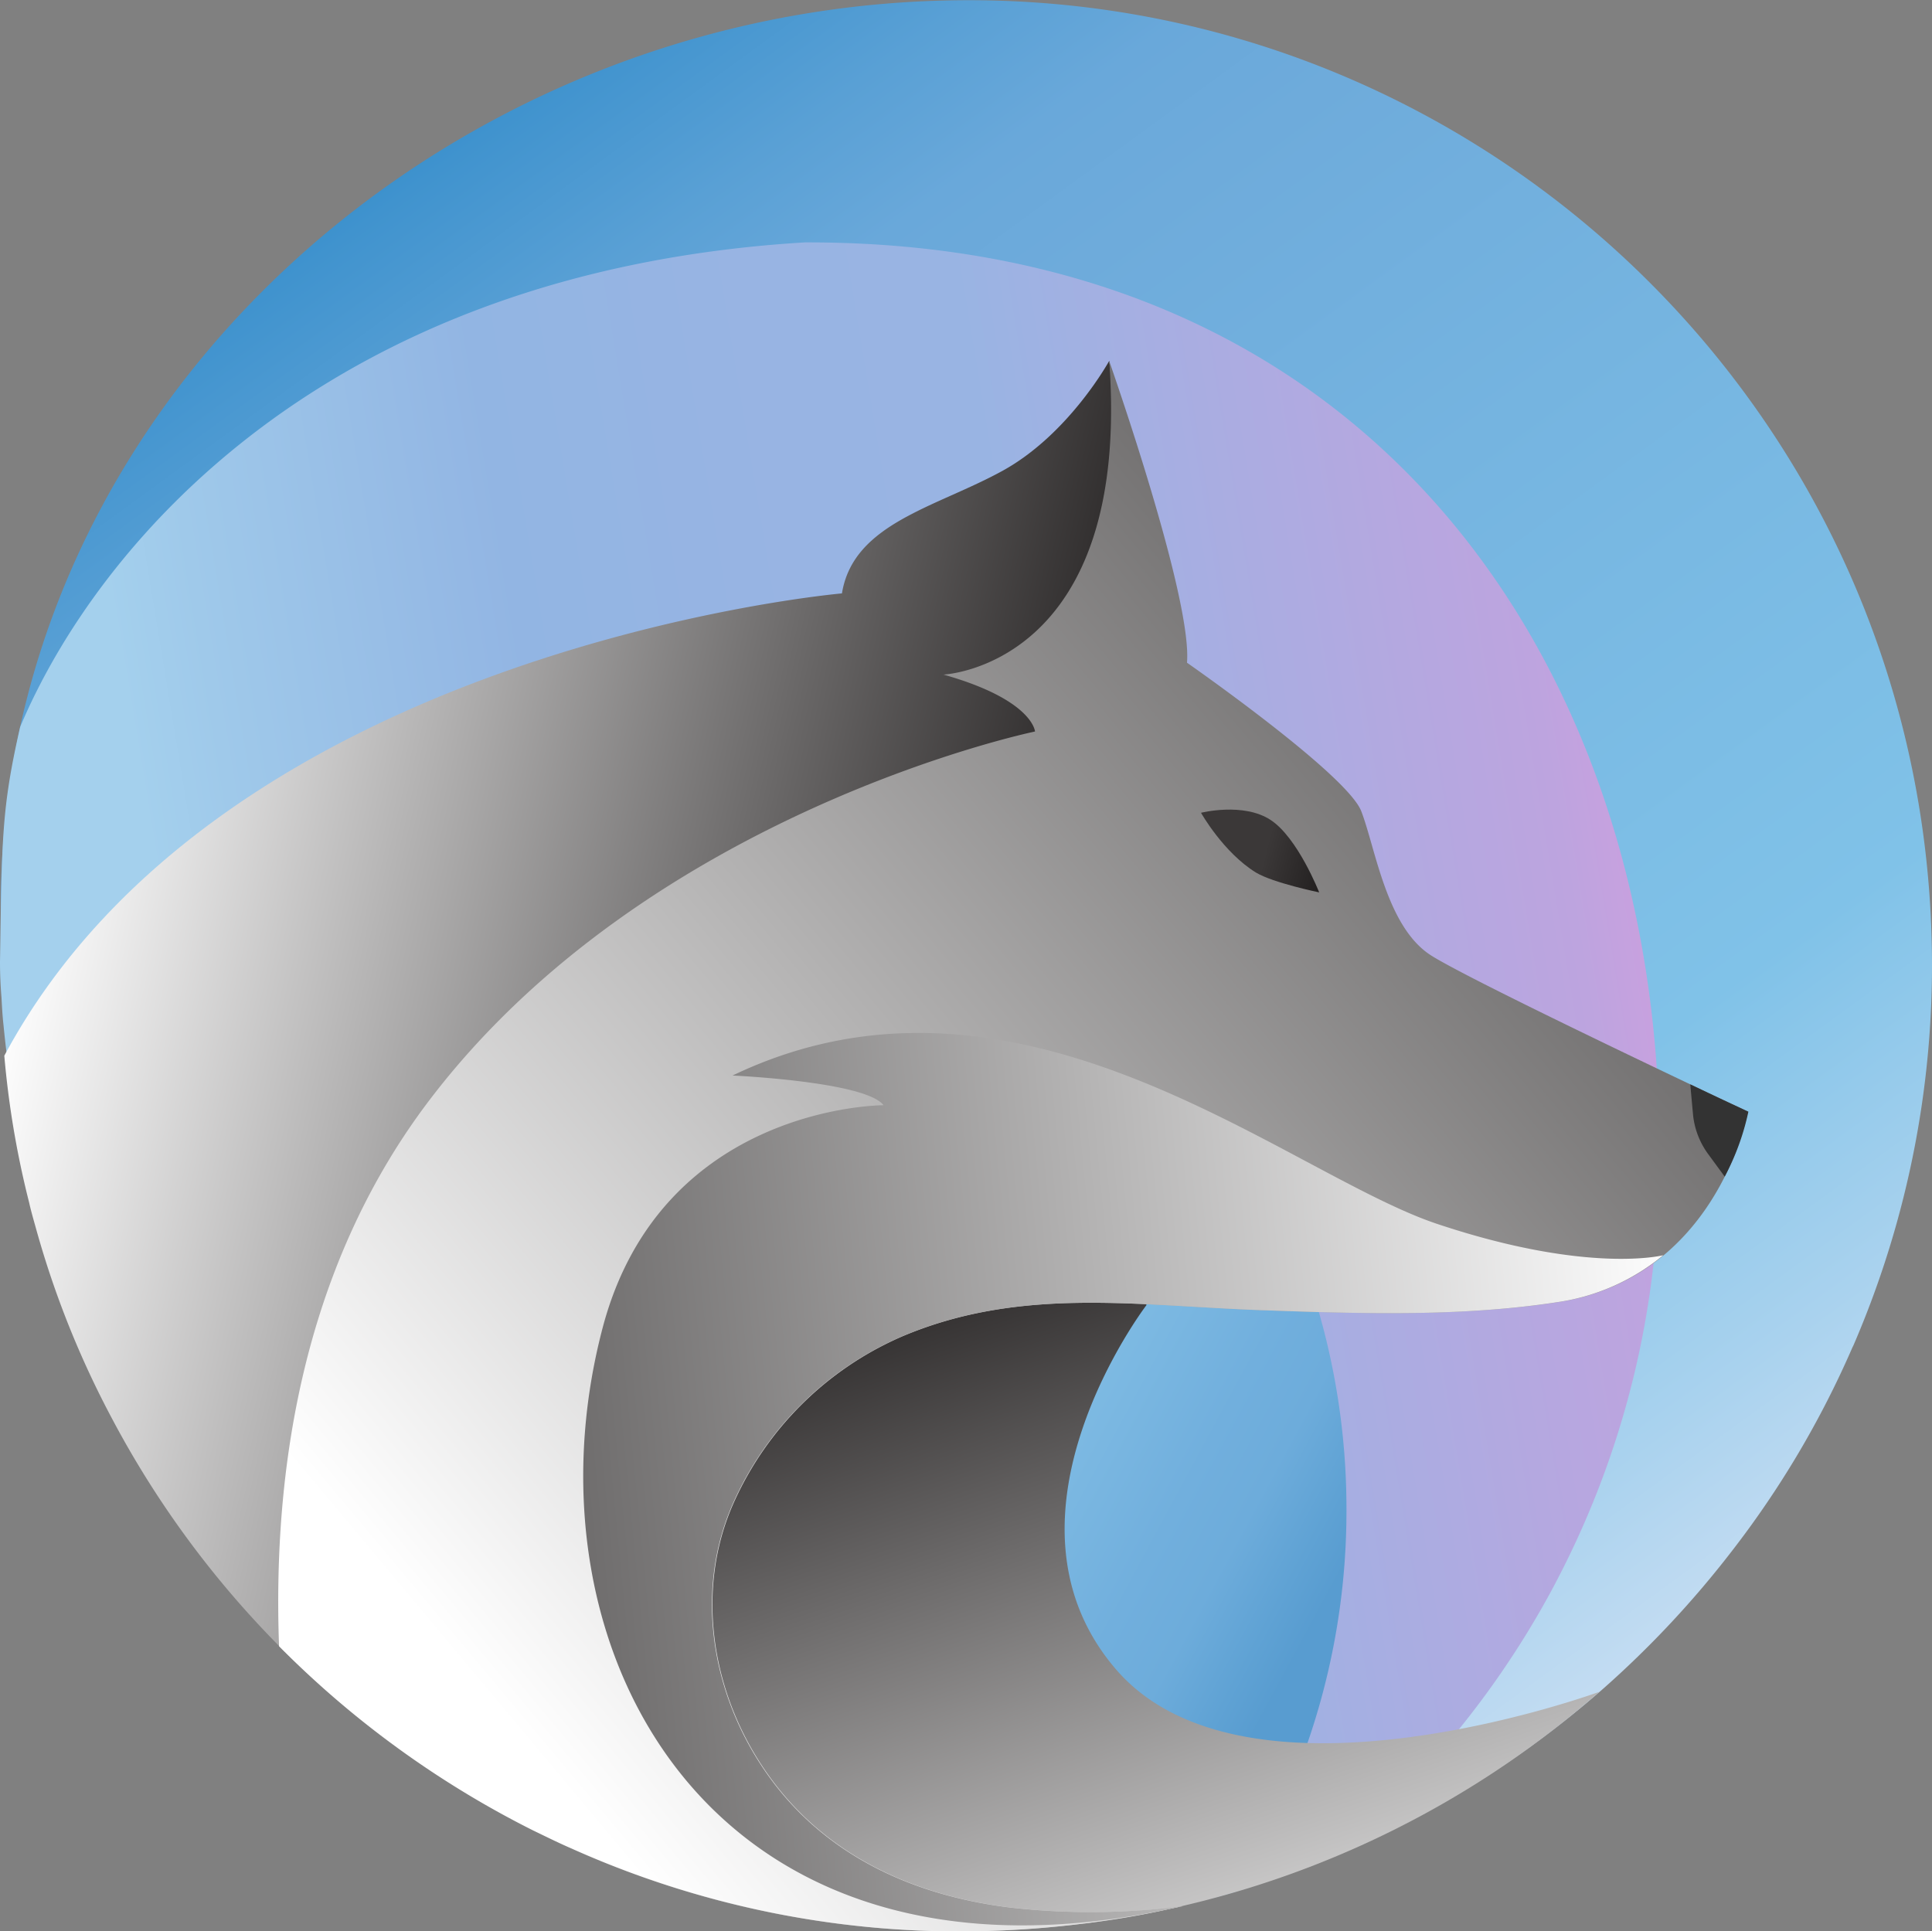 <svg xmlns="http://www.w3.org/2000/svg" xmlns:xlink="http://www.w3.org/1999/xlink" viewBox="0 0 390.26 390.16"><rect x="0" y="0" width="390.26" height="390.16" fill="#808080" stroke="none"/><defs><style>.cls-1{fill:url(#linear-gradient);}.cls-2{fill:url(#linear-gradient-2);}.cls-3{fill:url(#linear-gradient-3);}.cls-4{fill:url(#linear-gradient-4);}.cls-5{fill:url(#linear-gradient-5);}.cls-6{fill:url(#linear-gradient-6);}.cls-7{fill:url(#linear-gradient-7);}.cls-8{fill:url(#linear-gradient-8);}.cls-9{fill:url(#linear-gradient-9);}.cls-10{fill:#333;}</style><linearGradient id="linear-gradient" x1="2002.86" y1="1226.84" x2="1768.16" y2="1548.55" gradientTransform="matrix(1, 0, 0, -1, -798.45, 2081.45)" gradientUnits="userSpaceOnUse"><stop offset="0" stop-color="#c3dcf2"/><stop offset="0.09" stop-color="#a9d2ee"/><stop offset="0.25" stop-color="#80c2e8"/><stop offset="0.74" stop-color="#6eabdb"/><stop offset="0.81" stop-color="#69a8da"/><stop offset="0.88" stop-color="#59a0d5"/><stop offset="0.97" stop-color="#4093ce"/><stop offset="1" stop-color="#358dcb"/><stop offset="1" stop-color="#599dd0"/></linearGradient><linearGradient id="linear-gradient-2" x1="1710.44" y1="1334.15" x2="2057.85" y2="1391.66" gradientTransform="matrix(1, 0, 0, -1, -798.45, 2081.45)" gradientUnits="userSpaceOnUse"><stop offset="0.01" stop-color="#a4d0ed"/><stop offset="0.07" stop-color="#a4d0ed"/><stop offset="0.12" stop-color="#9fc9ea"/><stop offset="0.3" stop-color="#92b5e3"/><stop offset="0.46" stop-color="#98b4e3"/><stop offset="0.58" stop-color="#99b4e3"/><stop offset="0.6" stop-color="#9cb3e3"/><stop offset="0.87" stop-color="#bda4df"/><stop offset="1" stop-color="#e399dd"/></linearGradient><linearGradient id="linear-gradient-3" x1="1721.51" y1="1371.58" x2="1963.29" y2="1241.21" gradientTransform="matrix(1, 0, 0, -1, -798.45, 2081.45)" gradientUnits="userSpaceOnUse"><stop offset="0" stop-color="#cce0f4"/><stop offset="0.1" stop-color="#c2dcf2"/><stop offset="0.27" stop-color="#a9d2ee"/><stop offset="0.35" stop-color="#9accec"/><stop offset="0.53" stop-color="#a0ceed"/><stop offset="0.64" stop-color="#8bc6e9"/><stop offset="0.84" stop-color="#71afdd"/><stop offset="0.89" stop-color="#6dacdb"/><stop offset="0.94" stop-color="#5fa2d4"/><stop offset="0.97" stop-color="#589cd0"/></linearGradient><linearGradient id="linear-gradient-4" x1="1918.3" y1="1371.09" x2="1918.41" y2="1371.06" gradientTransform="matrix(1, -0.03, -0.03, -1, -753.83, 2159.11)" gradientUnits="userSpaceOnUse"><stop offset="0" stop-color="#fff"/><stop offset="1" stop-color="#49c7db"/></linearGradient><linearGradient id="linear-gradient-5" x1="1697.52" y1="1425.21" x2="1900.3" y2="1373.15" gradientTransform="matrix(1, -0.03, -0.03, -1, -753.83, 2159.11)" gradientUnits="userSpaceOnUse"><stop offset="0" stop-color="#fff"/><stop offset="1" stop-color="#232020"/></linearGradient><linearGradient id="linear-gradient-6" x1="1938.02" y1="1139.72" x2="1874.93" y2="1326.86" gradientTransform="matrix(1, 0, 0, -1, -798.45, 2081.45)" xlink:href="#linear-gradient-5"/><linearGradient id="linear-gradient-7" x1="1783.72" y1="1260.84" x2="2113.59" y2="1520.38" xlink:href="#linear-gradient-5"/><linearGradient id="linear-gradient-8" x1="1934.89" y1="1410.37" x2="1961.12" y2="1403.63" gradientTransform="matrix(1, 0, 0, -1, -798.45, 2081.45)" gradientUnits="userSpaceOnUse"><stop offset="0.54" stop-color="#3b3838"/><stop offset="1" stop-color="#232020"/></linearGradient><linearGradient id="linear-gradient-9" x1="2030.89" y1="1310.18" x2="1685.56" y2="1286.83" xlink:href="#linear-gradient-5"/></defs><title>tswolf</title><g id="wolf"><path class="cls-1" d="M1284.92,693a193.59,193.59,0,0,1-15.8,82.3l-.2.4a192,192,0,0,1-24.4,41.2,199.56,199.56,0,0,1-25.9,27.7h0a194.57,194.57,0,0,1-40.9,27.6,191.55,191.55,0,0,1-43.3,15.6,189,189,0,0,1-19.7,3.5h-.1c-6.3.8-12.6,1.3-19,1.5a194.91,194.91,0,0,1-41.1-3.2,197.58,197.58,0,0,1-43.1-13.4c-2.8-1.2-5.4-2.5-8.1-3.8a195.79,195.79,0,0,1-51.3-37.2c-3.3-3.3-6.5-6.8-9.6-10.4a191.69,191.69,0,0,1-39.6-73.8c-.5-1.8-1-3.5-1.4-5.3a184.86,184.86,0,0,1-5-29.6c-.2-1.8-.3-3.6-.4-5.5q-.3-3.6-.3-7.2c-10.52-108.17,81.7-196.9,189.2-199.8h.1C1192.52,500.65,1282,585.45,1284.92,693Z" transform="translate(-894.74 -503.48)"/><path class="cls-2" d="M1229.64,747.69a181.16,181.16,0,0,1-20.6,75.4l-.2.4a182.28,182.28,0,0,1-25.6,36.6c-2.1,2.3-4.2,4.5-6.4,6.7a192.22,192.22,0,0,1-34.2,13.3c-3,.9-6,1.6-9.1,2.3a189,189,0,0,1-19.7,3.5h-.2c-6.3.8-12.6,1.3-19,1.5a194.91,194.91,0,0,1-41.1-3.2,197.58,197.58,0,0,1-43.1-13.4c-2.8-1.2-5.4-2.5-8.1-3.8a195.79,195.79,0,0,1-51.3-37.2c-3.3-3.3-6.5-6.8-9.6-10.4a196.48,196.48,0,0,1-39.5-74c-.5-1.8-1-3.5-1.4-5.3-.4-1.6-.8-3.2-1.2-4.9a204.75,204.75,0,0,1-3.9-24.7c-.2-1.8-.3-3.6-.4-5.5q-.3-3.6-.3-7.2c.4-24.84.28-30.92,4.08-47.47,15.43-36.65,61.64-92,158.47-97.87h.27C1178.53,552.23,1234.64,647.62,1229.64,747.69Z" transform="translate(-894.74 -503.48)"/><path class="cls-3" d="M1166.72,808.15a143.37,143.37,0,0,1-13.2,60.7l-.2.3a131.9,131.9,0,0,1-9,16.5c-3,.9-6,1.6-9.1,2.3a189,189,0,0,1-19.7,3.5h-.1c-6.3.8-12.6,1.3-19,1.5a194.91,194.91,0,0,1-41.1-3.2,197.58,197.58,0,0,1-43.1-13.4c-2.8-1.2-5.4-2.5-8.1-3.8a195.79,195.79,0,0,1-51.3-37.2c-3.3-3.3-6.5-6.8-9.6-10.4a196.26,196.26,0,0,1-39.4-74c-.5-1.8-1-3.5-1.4-5.3-.4-1.6-.8-3.2-1.2-4.9a161.34,161.34,0,0,1,4.2-16.6,144.18,144.18,0,0,1,261.3,84Z" transform="translate(-894.74 -503.48)"/><path class="cls-4" d="M1125.52,731.05V731S1125.72,731,1125.52,731.05Z" transform="translate(-894.74 -503.48)"/><path class="cls-5" d="M1126.31,646.66l-29.2,49.7-124.5,158.4a195,195,0,0,1-55.3-64.8,189,189,0,0,1-15.3-38.3c-.5-1.8-1-3.5-1.4-5.3a184.86,184.86,0,0,1-5-29.6c44.2-82.5,169.2-93.4,169.2-93.4,2.3-14.2,19.1-17.4,32.5-24.8s21.5-22.2,21.5-22.2Z" transform="translate(-894.74 -503.48)"/><path class="cls-6" d="M1217.81,845.26h0a194.22,194.22,0,0,1-104,46.8h-.1c-6.3.8-12.6,1.3-19,1.5a191.4,191.4,0,0,1-84.3-16.5c.3-3.1.6-6.7,1-10.7,6.2-72-55.7-15.9,2.6-68.6s1.6-39.2,58.3-52.7c44.3-10.5,51-12.8,51.9-13.2l2.1,35.3s-32.6,42.7-6.2,73.5S1217.81,845.26,1217.81,845.26Z" transform="translate(-894.74 -503.48)"/><path class="cls-7" d="M1247.81,728.06s-3.1,17.4-17,29a43.19,43.19,0,0,1-21.5,9.5c-19.7,3-40,2.3-59.8,1.6-25.1-.9-48.6-4.8-72.5,5.3a66,66,0,0,0-34.1,33.7c-7.6,17.1-4.6,37.2,5.6,52.8,11.5,17.7,30,26.4,50.5,28.9a143.89,143.89,0,0,0,34.7-.3l-3.3.7c-5.4,1.2-10.9,2.1-16.5,2.8h-.1c-6.3.8-12.6,1.3-19,1.5a191.4,191.4,0,0,1-84.3-16.5c-2.8-1.2-5.4-2.5-8.1-3.8a195.79,195.79,0,0,1-51.3-37.2c-1.3-35.1,4.6-76,29.9-109.7,44.3-58.9,122.8-75.1,122.8-75.1s-.4-6.4-18.5-11.5c0,0,38-1.6,33.5-63.3,0,0,16.8,47.7,15.7,60.9,0,0,32.3,22.5,35.2,30s5.1,23.5,14.2,29.2S1247.81,728.06,1247.81,728.06Z" transform="translate(-894.74 -503.48)"/><path class="cls-8" d="M1137.34,667.68s8.55-2.16,14.05,1.44,9.82,14.64,9.82,14.64-9.25-1.9-12.76-4C1141.87,675.72,1137.34,667.68,1137.34,667.68Z" transform="translate(-894.74 -503.48)"/><path class="cls-9" d="M1230.71,757.06a43.19,43.19,0,0,1-21.5,9.5c-19.7,3-40,2.3-59.8,1.6-25.1-.9-48.6-4.8-72.5,5.3a66,66,0,0,0-34.1,33.7c-7.6,17.1-4.6,37.2,5.6,52.8,11.5,17.7,30,26.4,50.5,28.9a143.89,143.89,0,0,0,34.7-.3l-3.3.7c-92.1,19.3-130.8-52.6-113.9-117.3,11.8-45.3,56.8-45.2,56.8-45.2-3.6-4.8-30.5-6-30.5-6,58-27.8,111.8,19.8,142.4,30S1230.71,757.06,1230.71,757.06Z" transform="translate(-894.74 -503.48)"/><path class="cls-10" d="M1247.91,728.06s-4.84-2.22-11.74-5.52l.54,5.92a16.16,16.16,0,0,0,3.1,8.2l3.32,4.52A50.29,50.29,0,0,0,1247.91,728.06Z" transform="translate(-894.74 -503.48)"/></g></svg>